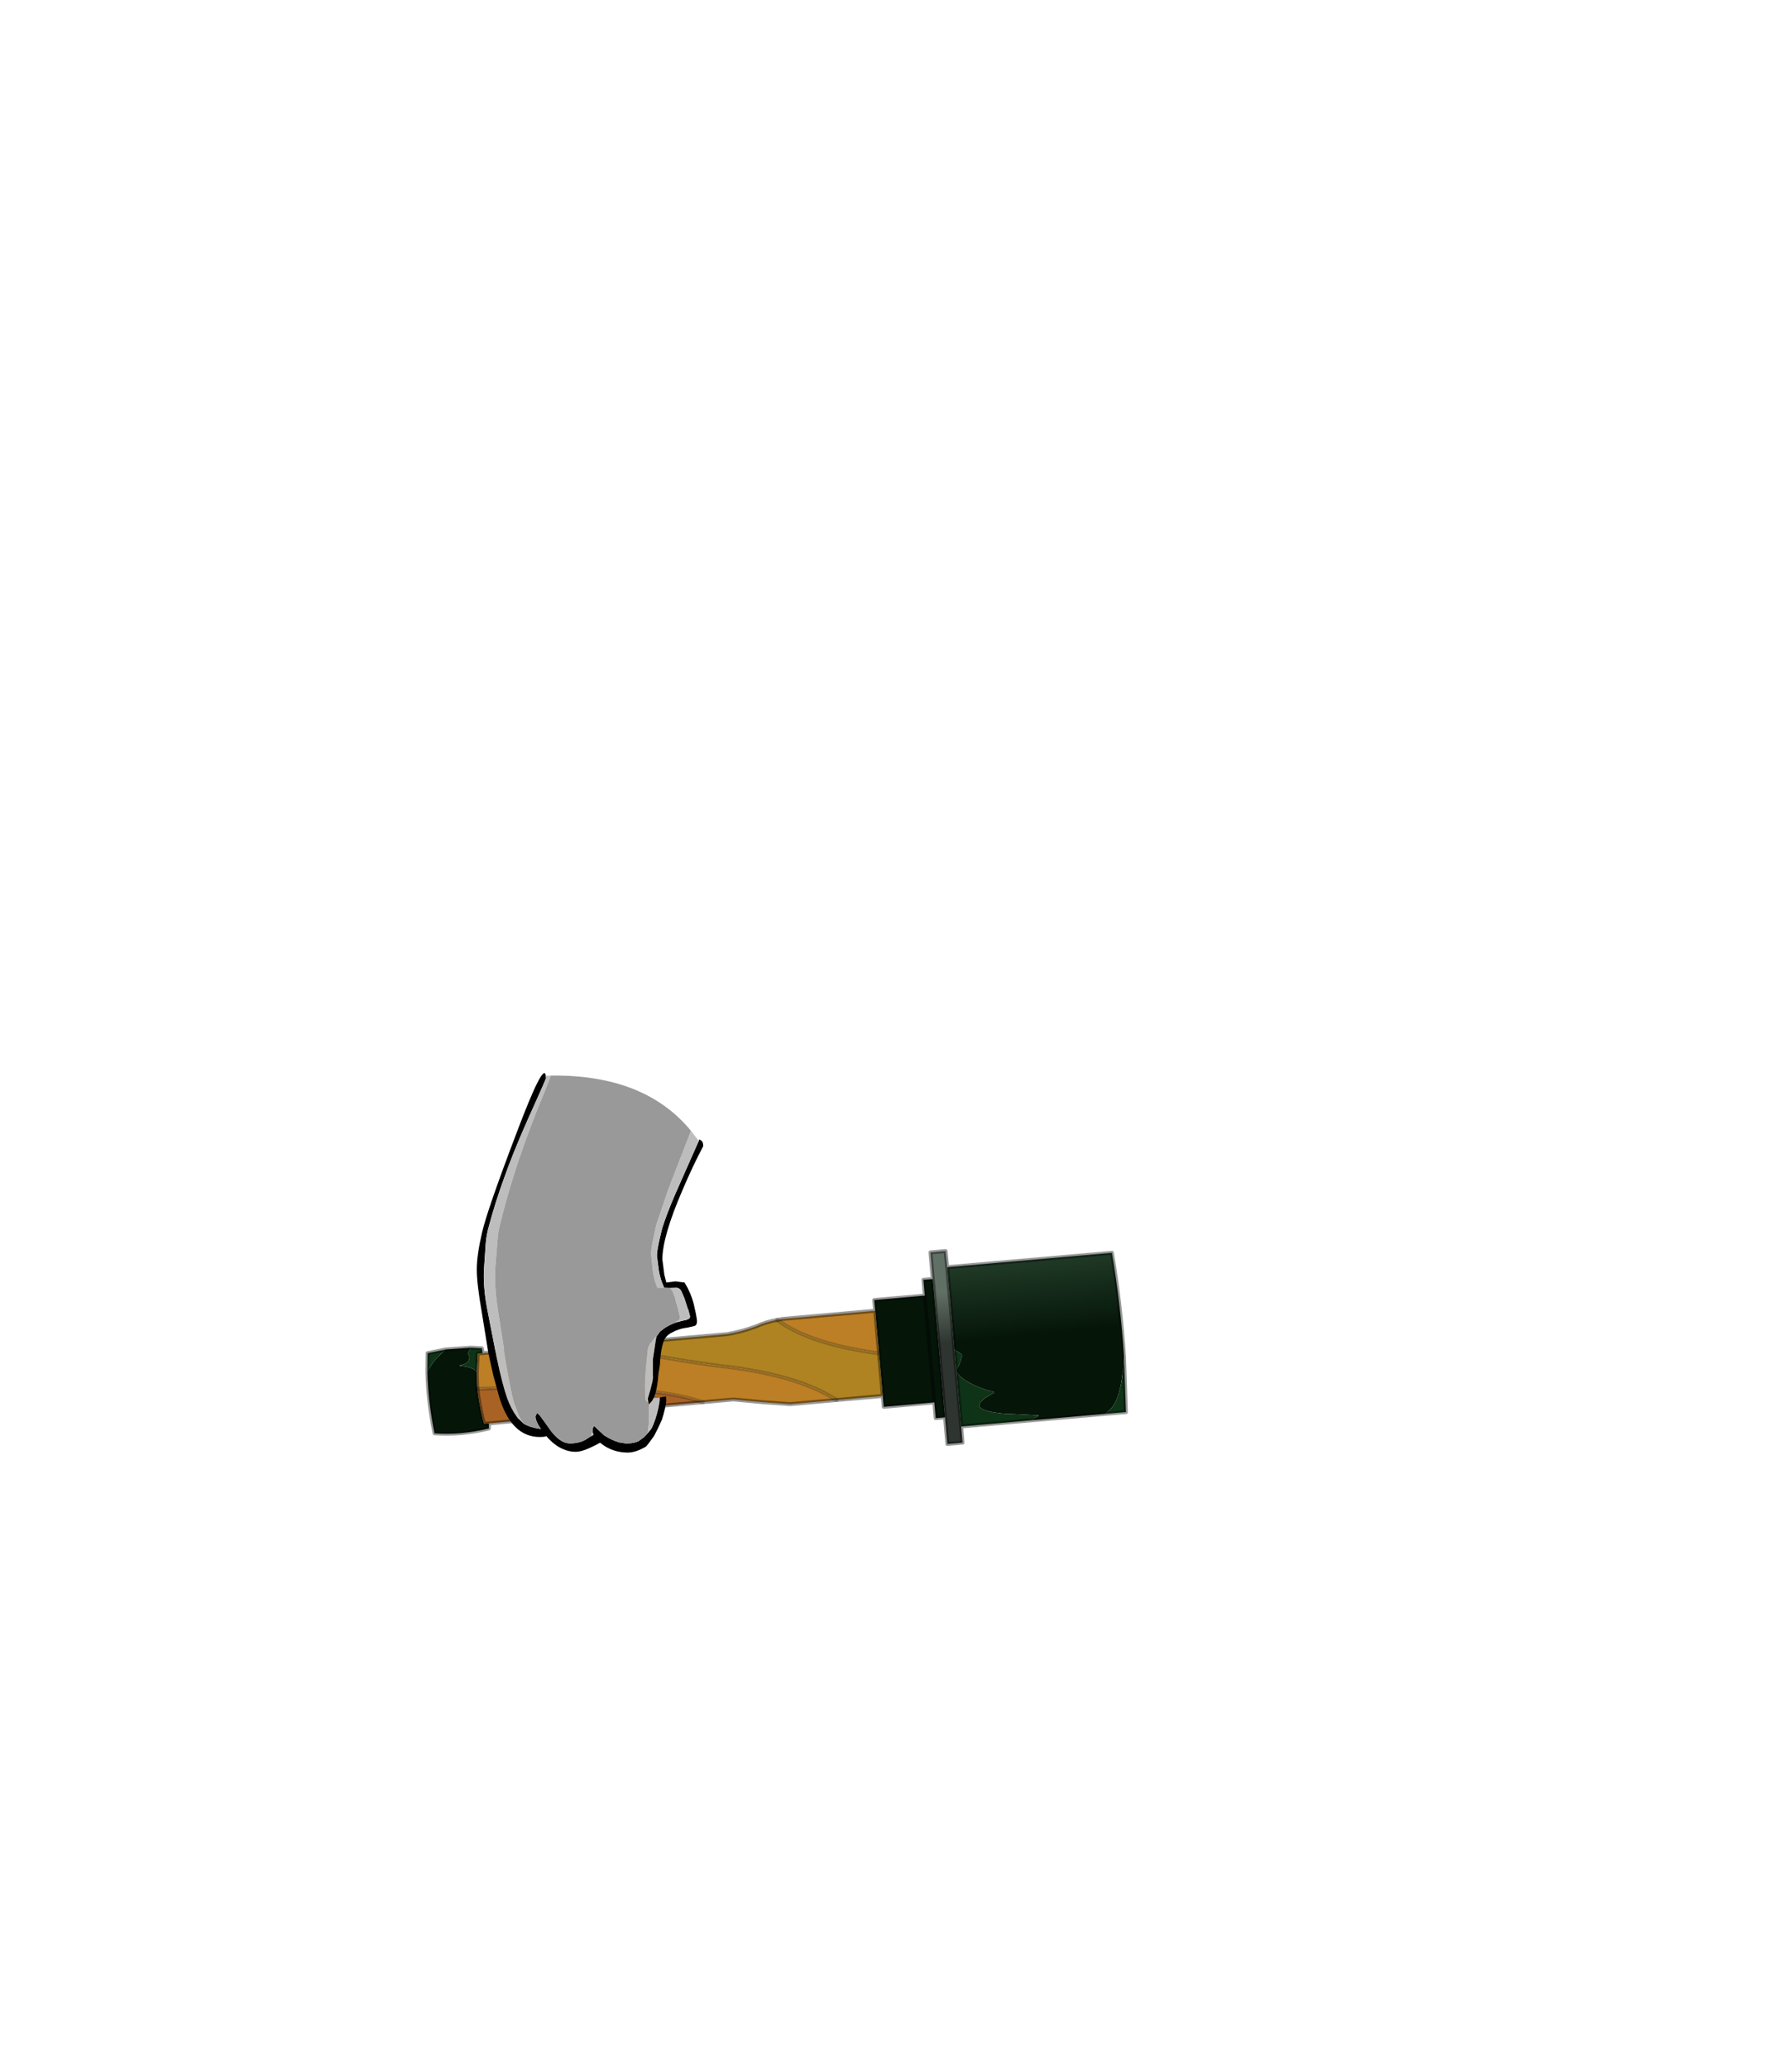 <?xml version="1.0" encoding="UTF-8" standalone="no"?>
<svg xmlns:xlink="http://www.w3.org/1999/xlink" height="531.5px" width="460.6px" xmlns="http://www.w3.org/2000/svg">
  <g transform="matrix(1.0, 0.0, 0.0, 1.0, 193.65, 334.05)">
    <use height="97.55" transform="matrix(1.0, 0.0, 0.0, 1.0, -84.3, -58.25)" width="180.55" xlink:href="#shape0"/>
  </g>
  <defs>
    <g id="shape0" transform="matrix(1.0, 0.0, 0.0, 1.0, 84.3, 58.25)">
      <path d="M46.1 -5.3 L45.5 -12.15 49.4 -12.5 49.8 -8.35 51.65 12.8 53.4 32.6 53.75 36.75 49.85 37.1 49.25 30.25 46.1 -5.3" fill="url(#gradient0)" fill-rule="evenodd" stroke="none"/>
      <path d="M31.3 2.85 L31.05 0.1 44.05 -1.05 43.7 -5.1 46.1 -5.3 49.25 30.25 46.85 30.45 46.5 26.4 33.5 27.55 33.25 24.75 32.3 13.8 31.3 2.85 M-68.0 31.8 L-68.0 33.1 Q-75.1 34.85 -81.95 34.35 -83.6 26.5 -83.8 18.55 -82.85 16.6 -81.25 14.85 L-79.1 12.8 -72.6 12.35 -72.75 12.55 -73.4 13.85 -73.2 14.15 -73.0 14.6 Q-72.9 15.6 -73.6 16.15 -74.1 16.6 -75.5 16.9 L-75.45 17.0 Q-73.5 17.15 -72.05 17.8 -71.5 18.0 -71.1 18.75 L-71.05 20.85 -71.0 22.2 -70.9 22.95 -70.85 23.8 -70.65 25.15 Q-70.15 28.55 -69.25 31.9 L-68.0 31.8 M44.05 -1.05 L46.5 26.4 44.05 -1.05" fill="#051609" fill-rule="evenodd" stroke="none"/>
      <path d="M49.8 -8.35 L92.15 -12.05 Q94.4 1.35 95.25 14.55 94.85 22.85 93.0 26.4 92.0 28.3 90.35 29.35 L71.55 31.0 Q72.85 29.95 73.3 29.9 L73.3 29.75 70.7 29.6 66.75 29.4 64.75 29.35 64.35 29.3 Q58.2 28.7 58.05 27.2 58.0 26.4 59.6 25.25 L61.75 23.95 61.75 23.65 Q59.5 23.3 56.3 21.75 52.35 19.8 52.2 18.05 L53.0 16.45 53.65 14.45 Q53.6 14.05 53.0 13.7 L51.65 12.8 49.8 -8.35" fill="url(#gradient1)" fill-rule="evenodd" stroke="none"/>
      <path d="M95.25 14.55 L95.75 28.9 90.35 29.35 Q92.0 28.3 93.0 26.4 94.85 22.85 95.25 14.55 M71.55 31.0 L53.4 32.6 51.65 12.8 53.0 13.7 Q53.6 14.05 53.65 14.45 L53.0 16.45 52.2 18.05 Q52.35 19.8 56.3 21.75 59.5 23.3 61.75 23.65 L61.75 23.95 59.6 25.25 Q58.0 26.4 58.05 27.2 58.2 28.7 64.35 29.3 L64.75 29.35 66.75 29.4 70.7 29.6 73.3 29.75 73.3 29.9 Q72.85 29.95 71.55 31.0 M-83.8 18.55 L-83.75 13.75 -79.1 12.8 -81.25 14.85 Q-82.85 16.6 -83.8 18.55 M-72.6 12.35 L-69.8 12.5 -69.6 13.75 -70.85 13.85 -71.1 18.75 Q-71.5 18.0 -72.05 17.8 -73.5 17.15 -75.45 17.0 L-75.5 16.9 Q-74.1 16.6 -73.6 16.15 -72.9 15.6 -73.0 14.6 L-73.2 14.15 -73.4 13.85 -72.75 12.55 -72.6 12.35" fill="#0e3316" fill-rule="evenodd" stroke="none"/>
      <path d="M21.35 25.8 L9.45 26.85 2.4 26.35 -5.15 25.65 -13.0 26.35 Q-28.4 21.05 -70.9 22.95 L-71.0 22.2 -71.05 20.85 -71.1 18.75 -70.85 13.85 -69.6 13.75 -61.05 13.0 -60.8 12.95 -60.8 13.0 -57.1 13.3 -37.85 11.6 Q-25.55 15.0 -4.25 17.6 12.5 20.0 21.35 25.8 M6.1 5.2 L7.5 4.95 31.3 2.85 32.3 13.8 Q14.45 11.4 6.1 5.2 M-60.8 13.0 L-61.05 13.0 -60.8 13.0" fill="#bc7f25" fill-rule="evenodd" stroke="none"/>
      <path d="M33.25 24.75 L21.35 25.8 Q12.5 20.0 -4.25 17.6 -25.55 15.0 -37.85 11.6 L-6.65 8.85 Q-2.9 8.2 0.7 6.85 3.25 5.7 6.1 5.2 14.45 11.4 32.3 13.8 L33.25 24.75" fill="#af8222" fill-rule="evenodd" stroke="none"/>
      <path d="M-13.0 26.35 L-55.85 30.1 -59.2 31.0 -68.0 31.8 -69.25 31.9 Q-70.15 28.55 -70.65 25.15 L-70.85 23.8 -70.9 22.95 Q-28.4 21.05 -13.0 26.35" fill="#a86324" fill-rule="evenodd" stroke="none"/>
      <path d="M31.3 2.85 L31.05 0.1 44.05 -1.05 43.7 -5.1 46.1 -5.3 45.5 -12.15 49.4 -12.5 49.8 -8.35 92.15 -12.05 Q94.4 1.35 95.25 14.55 L95.75 28.9 90.35 29.35 71.55 31.0 53.4 32.6 53.75 36.75 49.85 37.1 49.25 30.25 46.85 30.45 46.5 26.4 33.5 27.55 33.25 24.75 21.35 25.8 9.45 26.85 2.4 26.35 -5.15 25.65 -13.0 26.35 -55.85 30.1 -59.2 31.0 -68.0 31.8 -68.0 33.1 Q-75.1 34.85 -81.95 34.35 -83.6 26.5 -83.8 18.55 L-83.75 13.75 -79.1 12.8 -72.6 12.35 -69.8 12.5 -69.6 13.75 -61.05 13.0 -60.8 12.95 M-60.8 13.0 L-57.1 13.3 -37.85 11.6 -6.65 8.85 Q-2.9 8.2 0.7 6.85 3.25 5.7 6.1 5.2 L7.5 4.95 31.3 2.85 32.3 13.8 33.25 24.75 M51.65 12.8 L53.4 32.6 M46.5 26.4 L44.05 -1.05 M46.1 -5.3 L49.25 30.25 M51.65 12.8 L49.8 -8.35 M-70.9 22.95 L-71.0 22.2 -71.05 20.85 -71.1 18.75 -70.85 13.85 -69.6 13.75 M-61.05 13.0 L-60.8 13.0 M-68.0 31.8 L-69.25 31.9 Q-70.15 28.55 -70.65 25.15 L-70.85 23.8 -70.9 22.95" fill="none" stroke="#000000" stroke-linecap="round" stroke-linejoin="round" stroke-opacity="0.4" stroke-width="1.0"/>
      <path d="M32.3 13.8 Q14.45 11.4 6.1 5.2 M-37.85 11.6 Q-25.55 15.0 -4.25 17.6 12.5 20.0 21.35 25.8 M-70.9 22.95 Q-28.4 21.05 -13.0 26.35" fill="none" stroke="#000000" stroke-linecap="round" stroke-linejoin="round" stroke-opacity="0.2" stroke-width="1.0"/>
      <path d="M-53.35 -57.55 L-53.35 -57.1 -53.35 -57.05 Q-53.05 -57.55 -53.55 -56.3 L-54.95 -53.1 -58.0 -46.3 Q-61.9 -37.5 -64.1 -31.2 -66.35 -25.0 -67.9 -19.2 -68.6 -16.85 -68.8 -14.45 L-69.25 -7.8 Q-69.5 -3.55 -68.5 2.0 L-66.0 14.8 Q-64.45 22.05 -63.35 25.15 -62.35 28.0 -60.7 30.25 L-60.5 30.5 -59.0 31.9 Q-57.4 32.85 -54.9 33.2 L-54.6 33.25 -55.1 32.5 Q-56.0 31.05 -56.0 30.05 L-55.65 29.25 Q-55.4 28.9 -52.6 32.95 -49.85 37.0 -47.0 36.95 -44.2 36.85 -42.55 35.6 L-41.75 35.1 -41.2 34.8 -41.1 34.75 -41.15 34.7 -41.3 34.1 -41.35 33.8 -41.2 32.75 -40.9 32.5 -38.4 34.85 Q-36.2 36.25 -34.4 36.7 L-34.35 36.7 -32.85 36.95 -32.35 36.95 Q-30.55 36.9 -29.5 36.35 L-28.05 35.3 -27.2 34.35 -26.45 33.45 Q-25.7 32.5 -24.8 29.3 -23.95 26.1 -24.1 25.4 L-24.1 25.1 -23.9 25.1 -23.6 25.05 -23.15 24.95 -22.45 24.9 -22.4 26.05 Q-22.6 27.95 -23.5 30.8 L-24.5 33.0 -25.55 35.05 -27.05 37.1 -27.6 37.75 Q-30.0 39.2 -32.15 39.3 L-32.2 39.3 -32.4 39.3 Q-36.2 39.25 -39.05 37.05 L-39.4 36.75 Q-40.05 37.15 -41.0 37.6 -43.95 39.1 -45.65 39.1 L-45.95 39.1 Q-47.5 39.05 -48.95 38.4 -51.2 37.45 -53.2 35.1 L-53.2 35.05 -53.4 35.15 -53.85 35.25 -54.9 35.3 Q-62.3 35.3 -65.4 24.8 L-66.85 19.5 -68.1 13.85 -69.8 3.35 Q-71.1 -4.1 -71.1 -7.75 -71.1 -11.45 -69.75 -17.25 -68.4 -23.1 -60.9 -42.8 -54.05 -60.95 -53.4 -57.75 L-53.35 -57.55 M-22.95 -3.05 L-23.15 -3.6 Q-23.85 -5.0 -24.3 -7.45 L-24.8 -11.3 Q-24.8 -12.6 -24.05 -15.85 L-23.45 -18.35 Q-22.3 -22.0 -20.15 -27.0 L-14.05 -40.8 -13.9 -41.2 -13.35 -40.85 -13.2 -40.7 Q-12.9 -40.3 -12.9 -39.45 -15.55 -34.45 -18.15 -28.35 -23.4 -16.25 -23.4 -10.35 L-22.9 -6.45 -22.45 -4.65 -22.35 -4.4 -20.05 -4.7 -17.7 -4.4 -16.9 -3.0 Q-15.55 -0.35 -15.0 2.65 L-14.85 3.3 Q-14.5 5.0 -14.5 5.6 -14.5 6.5 -15.1 6.75 L-17.0 7.2 -17.45 7.25 Q-19.2 7.5 -20.95 8.45 -22.75 9.35 -23.2 11.1 -23.75 12.8 -23.95 15.4 L-24.05 16.8 -24.1 17.1 -24.4 18.95 -24.55 20.6 Q-24.85 23.35 -25.5 25.0 L-25.6 25.2 -25.6 25.25 -26.05 26.05 -26.85 26.9 -26.95 26.65 -27.0 26.35 -27.15 25.45 -26.5 23.2 -25.9 20.8 -25.95 20.85 -25.8 20.0 -25.85 19.6 -25.85 17.1 -25.85 16.35 -25.85 15.45 -25.0 9.8 -24.9 9.45 -24.0 8.2 -22.9 7.35 -22.35 7.0 Q-21.05 6.25 -19.7 5.8 L-17.8 5.3 -17.15 5.2 -17.15 5.15 -16.55 4.9 Q-16.3 4.7 -16.3 4.25 L-16.7 2.7 -16.85 2.4 -17.7 -0.25 -17.75 -0.4 -18.55 -2.25 Q-19.05 -3.05 -19.75 -3.05 L-21.5 -3.0 -22.95 -3.05" fill="#000000" fill-rule="evenodd" stroke="none"/>
      <path d="M-59.0 31.9 L-60.5 30.5 -60.7 30.25 Q-62.35 28.0 -63.35 25.15 -64.45 22.05 -66.0 14.8 L-68.5 2.0 Q-69.5 -3.55 -69.25 -7.8 L-68.8 -14.45 Q-68.6 -16.85 -67.9 -19.2 -66.35 -25.0 -64.1 -31.2 -61.9 -37.5 -58.0 -46.3 L-54.95 -53.1 -53.55 -56.3 Q-53.05 -57.55 -53.35 -57.05 L-53.35 -57.1 -53.35 -57.55 -53.15 -57.55 -52.05 -57.6 -52.1 -57.5 -53.65 -53.5 -55.75 -48.35 Q-59.35 -39.15 -61.4 -32.55 -63.5 -26.05 -64.95 -20.0 -65.65 -17.55 -65.8 -15.0 L-66.35 -8.05 Q-66.6 -3.6 -65.75 2.2 L-63.65 15.55 Q-62.35 23.15 -61.45 26.4 L-60.15 29.85 -59.0 31.9 M-23.9 25.1 L-24.1 25.1 -24.1 25.4 Q-23.95 26.1 -24.8 29.3 -25.7 32.5 -26.45 33.45 L-27.2 34.35 Q-26.85 32.3 -26.85 29.8 L-26.95 26.65 -26.85 26.9 -26.05 26.05 -25.6 25.25 -24.25 25.25 -24.25 25.2 -24.1 25.0 -24.05 25.05 -23.9 25.1 M-41.3 34.1 L-41.15 34.7 -41.1 34.75 -41.2 34.8 -41.75 35.1 -41.6 34.4 -41.6 34.35 -41.55 34.3 -41.35 34.1 -41.3 34.1 M-14.05 -40.8 L-20.15 -27.0 Q-22.3 -22.0 -23.45 -18.35 L-24.05 -15.85 Q-24.8 -12.6 -24.8 -11.3 L-24.3 -7.45 Q-23.85 -5.0 -23.15 -3.6 L-22.95 -3.05 -24.7 -3.1 -24.9 -3.65 Q-25.55 -5.15 -25.9 -7.7 L-26.3 -11.75 Q-26.3 -13.1 -25.55 -16.5 L-25.0 -19.1 -21.95 -28.15 -16.05 -43.4 -14.05 -40.8 M-21.5 -3.0 L-19.75 -3.05 Q-19.05 -3.05 -18.55 -2.25 L-17.75 -0.4 -17.7 -0.25 -16.85 2.4 -16.7 2.7 -16.3 4.25 Q-16.3 4.7 -16.55 4.9 L-17.15 5.15 -17.15 5.2 -17.8 5.3 -19.7 5.8 -20.05 5.65 -19.6 5.55 -19.6 5.5 -19.1 5.2 -18.9 4.9 -18.85 4.55 -19.25 2.9 -19.3 2.6 -20.1 -0.15 -20.1 -0.35 -20.8 -2.25 -21.5 -3.0 M-24.9 9.45 L-25.0 9.8 -25.85 15.45 -25.85 16.35 -25.85 17.1 -25.85 19.6 -25.8 20.0 -25.95 20.85 -25.9 20.8 -26.5 23.2 -27.15 25.45 -27.0 26.35 -27.3 26.35 Q-27.85 26.35 -27.95 24.55 L-27.95 21.75 -27.75 17.8 -27.25 12.95 Q-27.05 11.4 -25.45 9.9 L-24.9 9.45" fill="#bdbdbd" fill-rule="evenodd" stroke="none"/>
      <path d="M-27.2 34.35 L-28.05 35.3 -29.5 36.35 Q-30.55 36.9 -32.35 36.95 L-32.85 36.95 -34.35 36.7 -34.4 36.7 Q-36.2 36.25 -38.4 34.85 L-40.9 32.5 -41.2 32.75 -41.35 33.8 -41.3 34.1 -41.35 34.1 -41.55 34.3 -41.6 34.35 -41.6 34.4 -41.75 35.1 -42.55 35.6 Q-44.2 36.85 -47.0 36.95 -49.85 37.0 -52.6 32.95 -55.4 28.9 -55.65 29.25 L-56.0 30.05 Q-56.0 31.05 -55.1 32.5 L-54.6 33.25 -54.9 33.2 Q-57.4 32.85 -59.0 31.9 L-60.15 29.85 -61.45 26.4 Q-62.35 23.15 -63.65 15.55 L-65.75 2.2 Q-66.6 -3.6 -66.35 -8.05 L-65.8 -15.0 Q-65.65 -17.55 -64.95 -20.0 -63.5 -26.05 -61.4 -32.55 -59.35 -39.15 -55.75 -48.35 L-53.65 -53.5 -52.1 -57.5 -52.05 -57.6 Q-27.95 -57.9 -16.05 -43.4 L-21.95 -28.15 -25.0 -19.1 -25.55 -16.5 Q-26.3 -13.1 -26.3 -11.75 L-25.9 -7.7 Q-25.55 -5.15 -24.9 -3.65 L-24.7 -3.1 -22.95 -3.05 -21.5 -3.0 -20.8 -2.25 -20.1 -0.35 -20.1 -0.15 -19.3 2.6 -19.25 2.9 -18.85 4.55 -18.9 4.9 -19.1 5.2 -19.6 5.5 -19.6 5.55 -20.05 5.65 -19.7 5.8 Q-21.05 6.25 -22.35 7.0 L-22.9 7.35 -24.0 8.2 -24.9 9.45 -25.45 9.9 Q-27.05 11.4 -27.25 12.95 L-27.75 17.8 -27.95 21.75 -27.95 24.55 Q-27.85 26.35 -27.3 26.35 L-27.0 26.35 -26.95 26.65 -26.85 29.8 Q-26.85 32.3 -27.2 34.35" fill="#999999" fill-rule="evenodd" stroke="none"/>
    </g>
    <linearGradient gradientTransform="matrix(-7.0E-4, -0.008, -0.002, 2.0E-4, 49.4, 4.55)" gradientUnits="userSpaceOnUse" id="gradient0" spreadMethod="pad" x1="-819.2" x2="819.2">
      <stop offset="0.0" stop-color="#2e3530"/>
      <stop offset="1.0" stop-color="#617065"/>
    </linearGradient>
    <linearGradient gradientTransform="matrix(-0.001, -0.012, -0.031, 0.003, 95.95, -3.25)" gradientUnits="userSpaceOnUse" id="gradient1" spreadMethod="pad" x1="-819.2" x2="819.2">
      <stop offset="0.0" stop-color="#051609"/>
      <stop offset="1.0" stop-color="#213a27"/>
    </linearGradient>
  </defs>
</svg>
